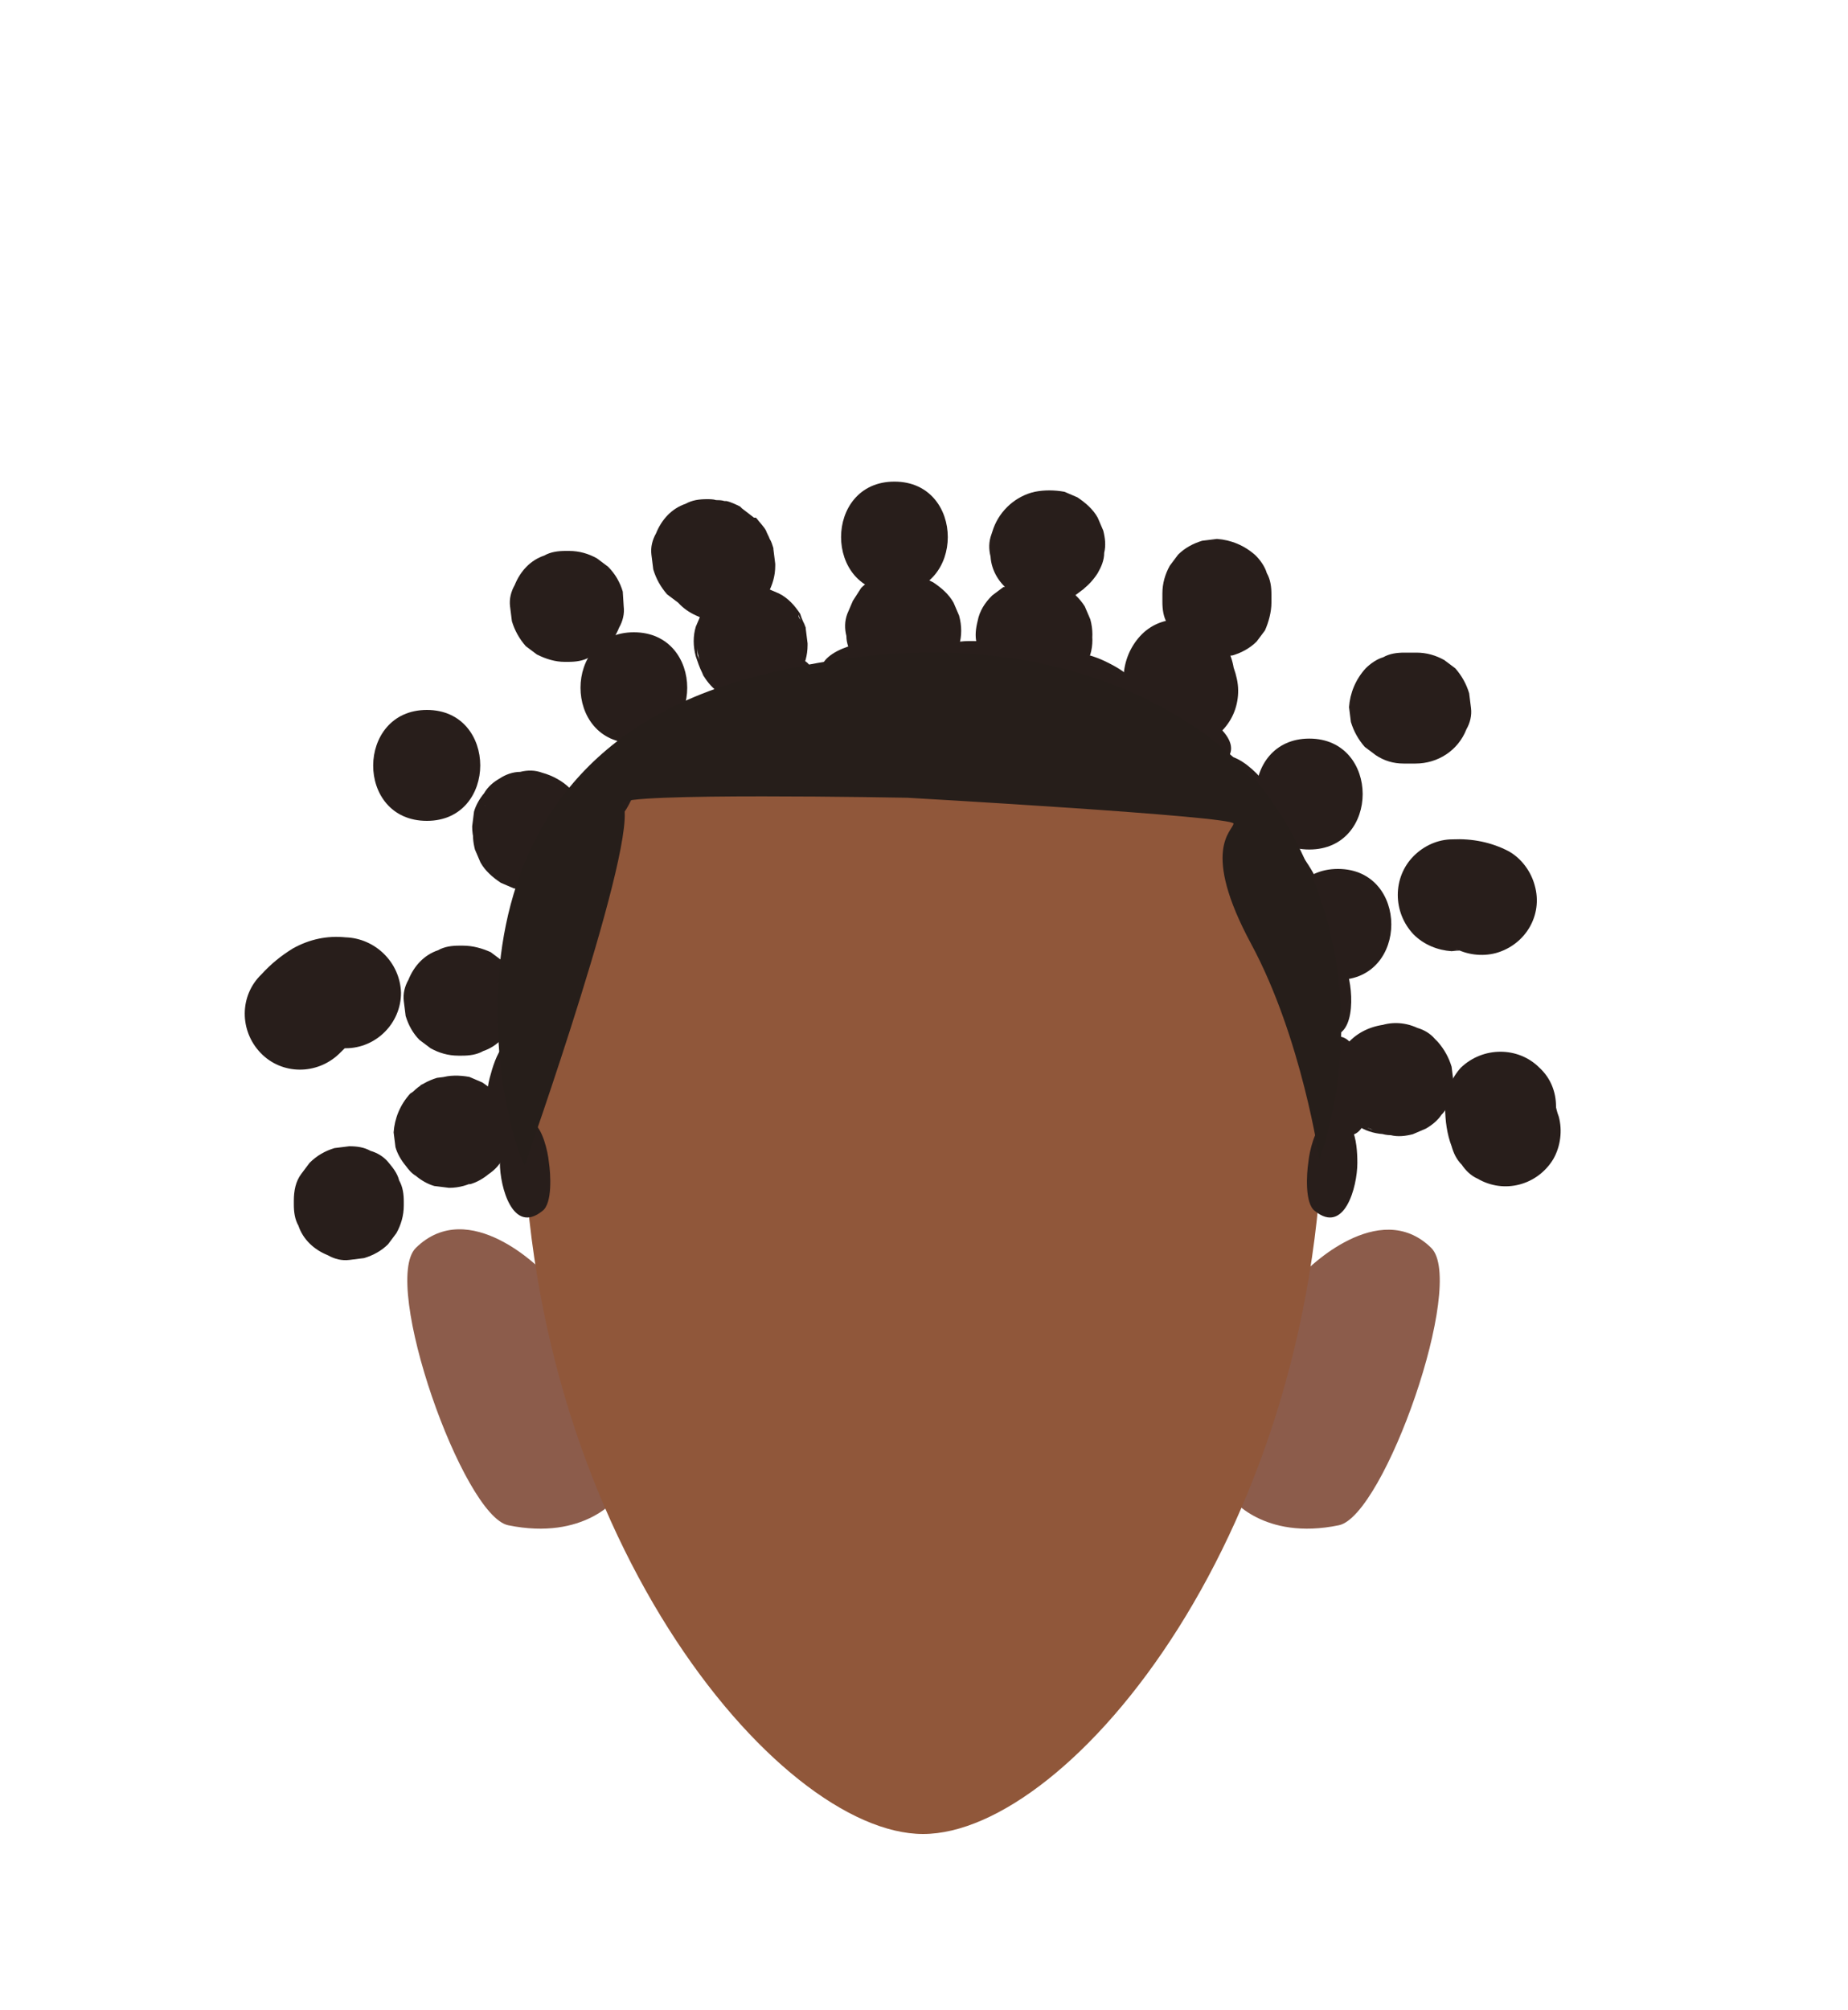 <?xml version="1.0" encoding="utf-8"?>
<!-- Generator: Adobe Illustrator 25.4.1, SVG Export Plug-In . SVG Version: 6.00 Build 0)  -->
<svg version="1.1" id="Calque_9" xmlns="http://www.w3.org/2000/svg" xmlns:xlink="http://www.w3.org/1999/xlink" x="0px" y="0px"
	 viewBox="0 0 200 217.4" style="enable-background:new 0 0 200 217.4;" xml:space="preserve">
<style type="text/css">
	.st0{fill:#8C5C4B;}
	.st1{fill:#90573A;}
	.st2{fill:#281E1B;}
	.st3{fill:#261E1A;}
</style>
<path class="st0" d="M133.2,162l8.1-24.5c0,0,7.9-8.1,13.6-2.5c3.8,3.8-5.1,29-10,30C136.7,166.7,133.2,162,133.2,162z"/>
<path class="st0" d="M66.8,162l-8.1-24.5c0,0-7.9-8.2-13.7-2.5c-3.8,3.8,5.1,29,10,30C63.3,166.7,66.8,162,66.8,162z"/>
<path class="st1" d="M143.2,119.4c0,46-27.4,79-43.3,79l0,0c-15.8,0-43.3-33-43.3-79C56.7,85,76,73.8,99.9,73.8
	S143.2,85,143.2,119.4z"/>
<path class="st2" d="M137.5,96.9c-0.4-1-1.2-3.5-0.7-4.5c1.9-3.2,4.1-0.1,5.3,2c1.3,2.3,2.6,7.5-1.4,6.8
	C139.4,101,138.1,98.2,137.5,96.9z"/>
<path class="st2" d="M140.8,106.7c-0.1-1.1-0.2-3.8,0.6-4.5c2.6-2.5,3.9,1,4.5,3.3c0.7,2.6,0.6,7.9-3.1,6.2
	C141.5,111.2,141,108.1,140.8,106.7z"/>
<path class="st2" d="M141.6,125.7c0.1-1.1,0.7-3.7,1.7-4.2c3.2-1.8,3.6,2,3.6,4.3c0,2.6-1.4,7.8-4.6,5.2
	C141.2,130.2,141.4,127,141.6,125.7z"/>
<path class="st2" d="M106,74.6c-1.1-0.2-3.7-0.9-4.2-1.9c-1.6-3.3,2.1-3.5,4.5-3.3c2.6,0.1,7.7,1.8,5,4.9
	C110.5,75.2,107.4,74.8,106,74.6z"/>
<path class="st2" d="M126.6,81.4c-1-0.6-3.2-2-3.3-3.1c-0.5-3.6,3.1-2.6,5.4-1.7c2.5,1,6.7,4.2,3.2,6.2
	C130.6,83.3,127.7,82,126.6,81.4z"/>
<path class="st2" d="M63.4,96.9c0.4-1,1.3-3.5,0.7-4.5c-1.9-3.2-4.1-0.1-5.3,2c-1.3,2.3-2.7,7.5,1.4,6.8
	C61.5,101,62.9,98.2,63.4,96.9z"/>
<path class="st2" d="M58.1,117.8c0.2-1.1,0.2-3.8-0.6-4.5c-2.7-2.5-3.9,1-4.5,3.3c-0.7,2.6-0.5,7.9,3.2,6.2
	C57.4,122.2,58,119.1,58.1,117.8z"/>
<path class="st2" d="M59.4,125.7c-0.1-1.1-0.7-3.7-1.7-4.2c-3.2-1.8-3.6,2-3.6,4.3c0,2.6,1.4,7.8,4.6,5.2
	C59.8,130.2,59.6,127,59.4,125.7z"/>
<path class="st2" d="M94.9,74.6c1.1-0.2,3.7-0.9,4.2-1.9c1.6-3.3-2.2-3.5-4.5-3.3c-2.6,0.1-7.7,1.8-5,4.9
	C90.5,75.2,93.6,74.8,94.9,74.6z"/>
<path class="st2" d="M74.4,81.4c1-0.6,3.2-2,3.3-3.1c0.5-3.6-3.1-2.6-5.3-1.7c-2.5,1-6.7,4.2-3.2,6.2C70.4,83.3,73.2,82,74.4,81.4z"
	/>
<path class="st2" d="M67.8,87.5c0.6-1,1.7-3.3,1.3-4.4c-1.4-3.4-4-0.6-5.5,1.2c-1.6,2.1-3.7,7,0.4,7C65.3,91.2,67.1,88.6,67.8,87.5z
	"/>
<path class="st2" d="M83.9,76.6c1.1-0.4,3.4-1.5,3.8-2.6c1-3.5-2.7-3-5-2.5c-2.6,0.6-7.3,3.1-4.1,5.7C79.6,78,82.6,77.1,83.9,76.6z"
	/>
<path class="st2" d="M117.2,76.3c1.1,0.3,3.7,0.9,4.6,0.2c3-2.2-0.3-4.1-2.5-5.1c-2.4-1.1-7.7-2-6.7,2C113,74.8,116,75.9,117.2,76.3
	z"/>
<path class="st2" d="M133,88.3c0.7,0.9,2.6,2.7,3.7,2.7c3.7-0.2,2-3.6,0.7-5.6c-1.4-2.2-5.4-5.8-6.7-2
	C130.3,84.7,132.2,87.3,133,88.3z"/>
<path class="st2" d="M59.4,106.5c0.4-1.1,1.1-3.6,0.5-4.6c-2-3.1-4.1,0.1-5.2,2.2c-1.2,2.3-2.3,7.6,1.7,6.8
	C57.7,110.7,58.9,107.8,59.4,106.5z"/>
<path class="st2" d="M142.6,117.5c-0.1-1.1-0.2-3.8,0.6-4.5c2.6-2.5,3.9,1,4.5,3.3c0.7,2.6,0.6,7.9-3.1,6.2
	C143.4,121.9,142.8,118.8,142.6,117.5z"/>
<path class="st2" d="M68.6,80.4c7.7,0,7.7-12,0-12S60.9,80.4,68.6,80.4z"/>
<path class="st2" d="M86.6,67c-0.1-0.1-0.2-0.3-0.2-0.5l0.6,1.4c0-0.1-0.1-0.2-0.1-0.4L82.6,75h0.1l-1.6,0.2h0.1L79.6,75l0,0
	l-1.4-0.6l0,0L77,73.5l0,0l-0.9-1.2l0,0l-0.6-1.4V71l-0.1-1.5v0.2c0.1,1.6,0.7,3.1,1.8,4.2c1.2,1.1,2.7,1.7,4.2,1.8l1.6-0.2
	c1-0.3,1.9-0.8,2.7-1.5l0.9-1.2c0.5-0.9,0.8-1.9,0.8-3v-0.2L87.2,68c0,0,0,0,0-0.1c-0.1-0.3-0.2-0.5-0.3-0.7
	c-0.1-0.2-0.2-0.5-0.3-0.8c-0.6-0.9-1.3-1.7-2.3-2.2l-1.4-0.6l0,0c-1.1-0.3-2.3-0.3-3.4,0c-0.7,0.2-1.4,0.5-2,1.1
	c-0.7,0.4-1.2,1-1.6,1.7l-0.6,1.4c-0.3,1-0.3,2.1,0,3.2c0.2,0.6,0.4,1.2,0.7,1.8c0.1,0.2,0.1,0.3,0.2,0.4c0.8,1.3,2.1,2.3,3.6,2.8
	c1.6,0.4,3.2,0.1,4.6-0.6l1.2-0.9c0.7-0.7,1.3-1.6,1.5-2.7l0.2-1.6C87.4,68.9,87.1,67.9,86.6,67z"/>
<path class="st2" d="M102.9,65.2l-0.2-0.3l-8.2,8.2l0.6,0.3c0.7,0.4,1.4,0.7,2.2,0.7c0.8,0.2,1.6,0.1,2.4-0.1c0.7-0.2,1.4-0.5,2-1.1
	c0.6-0.4,1.2-1,1.5-1.7l0.6-1.4c0.3-1,0.3-2.1,0-3.2l-0.6-1.4c-0.5-0.9-1.3-1.6-2.2-2.2l-0.6-0.3L99,62.1c-0.8-0.3-1.6-0.3-2.4-0.1
	c-0.5,0-1.1,0.1-1.5,0.4c-0.7,0.2-1.4,0.7-1.9,1.2L92.3,65l-0.6,1.4c-0.3,0.8-0.3,1.6-0.1,2.4c0,0.8,0.3,1.5,0.7,2.2l0.2,0.3
	c0.4,0.7,0.9,1.3,1.5,1.7c0.6,0.5,1.3,0.9,2,1.1c1.6,0.4,3.2,0.1,4.6-0.6l1.2-0.9c0.7-0.7,1.3-1.6,1.6-2.7l0.2-1.6
	C103.6,67.2,103.4,66.2,102.9,65.2L102.9,65.2z"/>
<path class="st2" d="M115.2,63.5c-1-0.6-2.2-0.9-3.4-0.9c-1.1,0-2.2,0.3-3.1,0.9h-0.1l-1.2,0.9l-0.1,0.1c-0.7,0.7-1.3,1.6-1.5,2.7
	c-0.2,0.8-0.3,1.6-0.1,2.4c0,0.8,0.3,1.6,0.7,2.2c0.5,0.9,1.3,1.7,2.1,2.2l0.7,0.4c0.7,0.4,1.4,0.7,2.2,0.7c0.8,0.2,1.6,0.1,2.4-0.1
	c1.5-0.5,2.7-1.4,3.6-2.8l0.6-1.4c0.3-1,0.3-2.1,0-3.2l-0.6-1.4c-0.5-0.9-1.3-1.6-2.2-2.2l-0.7-0.4l1.2,9.4l0.1-0.1l-1.2,0.9h0.1
	l-1.4,0.6h0.1l-1.6,0.2h0.2l-1.6-0.2h0.2l-1.4-0.6h0.1c0.7,0.4,1.4,0.7,2.2,0.7c0.8,0.2,1.6,0.1,2.4-0.1c0.7-0.2,1.4-0.5,2-1.1
	c0.6-0.4,1.2-1,1.5-1.7l0.6-1.4c0.3-1,0.3-2.1,0-3.2l-0.6-1.4C116.9,64.8,116.1,64,115.2,63.5L115.2,63.5z"/>
<path class="st2" d="M121.6,73.1c0,0.7,0.1,1.3,0.2,2c0,0.2,0.1,0.3,0.1,0.5c0.1,0.3,0.2,0.6,0.3,0.9c0.5,1.4,1.5,2.7,2.8,3.5
	c0.7,0.4,1.4,0.7,2.2,0.7c0.8,0.2,1.6,0.1,2.4-0.1c1.5-0.4,2.8-1.4,3.6-2.8s1-3.1,0.6-4.6c-0.1-0.5-0.3-0.9-0.4-1.4l0.2,1.6
	c0-0.1,0-0.2,0-0.4c-0.1-1.6-0.7-3.1-1.8-4.2c-1.2-1.1-2.7-1.7-4.2-1.8c-1.6,0-3.1,0.6-4.2,1.8C122.3,70,121.7,71.5,121.6,73.1
	L121.6,73.1z"/>
<path class="st2" d="M61.1,71.6h0.4c0.8,0,1.6-0.1,2.3-0.5c1.5-0.5,2.6-1.7,3.2-3.2c0.4-0.7,0.6-1.5,0.5-2.3L67.4,64
	c-0.3-1-0.8-1.9-1.6-2.7l-1.2-0.9c-0.9-0.5-1.9-0.8-3-0.8h-0.4c-0.8,0-1.6,0.1-2.3,0.5c-1.5,0.5-2.6,1.7-3.2,3.2
	c-0.4,0.7-0.6,1.5-0.5,2.3l0.2,1.6c0.3,1,0.8,1.9,1.5,2.7l1.2,0.9C59.1,71.3,60.1,71.6,61.1,71.6L61.1,71.6z"/>
<path class="st2" d="M76.6,65.9h0.2l-1.6-0.2c0.1,0,0.2,0.1,0.3,0.1L74,65.2l0.3,0.1L73,64.4c0.1,0.1,0.2,0.2,0.3,0.3l-0.9-1.2
	c0.1,0.1,0.1,0.2,0.2,0.2L72,62.3c0,0.1,0.1,0.2,0.1,0.3L71.9,61v0.2c0,0.8,0.1,1.6,0.5,2.3c0.5,1.5,1.7,2.6,3.2,3.2
	c0.7,0.4,1.5,0.6,2.3,0.5l1.6-0.2c1-0.3,1.9-0.8,2.7-1.6l0.9-1.2c0.5-0.9,0.8-1.9,0.8-3V61l-0.2-1.6v-0.1c-0.1-0.3-0.2-0.7-0.4-1
	c-0.1-0.3-0.3-0.6-0.4-0.9c-0.2-0.4-0.7-0.9-1-1.3L81.8,56l-0.2,0c-0.4-0.3-0.9-0.7-1.3-1l-0.2-0.2c-0.4-0.2-1-0.5-1.5-0.6h-0.2
	c-0.3-0.1-0.7-0.1-0.9-0.1c-0.3-0.1-0.7-0.1-1-0.1c-0.8,0-1.6,0.1-2.3,0.5c-1.5,0.5-2.6,1.7-3.2,3.2c-0.4,0.7-0.6,1.5-0.5,2.3
	l0.2,1.6c0.3,1,0.8,1.9,1.5,2.7l1.2,0.9C74.4,65.6,75.4,65.9,76.6,65.9L76.6,65.9z"/>
<path class="st2" d="M96.8,64.1c7.7,0,7.7-12,0-12S89.1,64.1,96.8,64.1z"/>
<path class="st2" d="M112,53.2l-0.4,0.1c-2,0.6-3.6,2.2-4.2,4.2l-0.1,0.3c-0.3,0.8-0.3,1.6-0.1,2.4c0.1,1.6,1,3,2.3,3.9
	c0.6,0.5,1.3,0.9,2,1.1l1.6,0.2c1.1,0,2.1-0.3,3-0.8l1.2-0.9c0.7-0.7,1.3-1.7,1.6-2.7l0.1-0.3l-4.2,4.2l0.4-0.1
	c1.5-0.5,2.7-1.4,3.6-2.8c0.4-0.7,0.7-1.4,0.7-2.2c0.2-0.8,0.1-1.6-0.1-2.4l-0.6-1.4c-0.5-0.9-1.3-1.6-2.2-2.2l-1.4-0.6
	C114.1,53,113,53,112,53.2L112,53.2z"/>
<path class="st2" d="M137.6,65.2v-0.9c0-0.8-0.1-1.6-0.5-2.3c-0.2-0.7-0.7-1.4-1.2-1.9c-1.2-1.1-2.7-1.7-4.2-1.8l-1.6,0.2
	c-1,0.3-1.9,0.8-2.6,1.5l-0.9,1.2c-0.5,0.9-0.8,1.9-0.8,3v0.9c0,0.8,0.1,1.6,0.5,2.3c1,2.2,3.1,3.6,5.5,3.7l1.6-0.2
	c1-0.3,1.9-0.8,2.6-1.5l0.9-1.2C137.3,67.3,137.6,66.2,137.6,65.2L137.6,65.2z"/>
<path class="st2" d="M58.8,96.1c1.1-0.3,2.2-0.9,3-1.7c0.6-0.6,1.1-1.3,1.3-2.1c0.1-0.3,0.2-0.5,0.3-0.8l0.2-1.6v-0.1
	c0-1.7-0.7-3.3-1.9-4.5c-0.8-0.8-1.9-1.4-3-1.7c-0.8-0.3-1.6-0.3-2.4-0.1c-0.8,0-1.6,0.3-2.2,0.7c-0.7,0.4-1.3,0.9-1.7,1.6
	c-0.5,0.6-0.9,1.3-1.1,2l-0.2,1.6c0,1.1,0.3,2.1,0.8,3l0.9,1.2c0.7,0.7,1.7,1.3,2.7,1.5h0.2l-1.4-0.6l0.1,0.1l-1.2-0.9l0.1,0.1
	l-0.9-1.2l0.1,0.1l-0.6-1.4v0.1l-0.2-1.6v0.1l0.2-1.6v0.1l0.6-1.3c0,0,0,0.1-0.1,0.1l0.9-1.2l0,0l1.2-1l-0.1,0.1l1.4-0.6h-0.2
	c-0.7,0.2-1.4,0.6-2,1.1c-0.7,0.4-1.2,1-1.6,1.7c-0.4,0.7-0.7,1.4-0.7,2.2c-0.2,0.8-0.1,1.6,0.1,2.4l0.6,1.4
	c0.5,0.9,1.3,1.6,2.2,2.2l1.4,0.6C56.6,96.3,57.7,96.3,58.8,96.1z"/>
<path class="st2" d="M46.2,88.8c7.7,0,7.7-12,0-12S38.4,88.8,46.2,88.8z"/>
<path class="st2" d="M50.1,102.3h-0.4c-0.8,0-1.6,0.1-2.3,0.5c-1.5,0.5-2.6,1.7-3.2,3.2c-0.4,0.7-0.6,1.5-0.5,2.3l0.2,1.6
	c0.3,1,0.8,1.9,1.5,2.6l1.2,0.9c0.9,0.5,1.9,0.8,3,0.8H50c0.8,0,1.6-0.1,2.3-0.5c1.5-0.5,2.6-1.7,3.2-3.2c0.4-0.7,0.6-1.5,0.5-2.3
	l-0.2-1.6c-0.3-1-0.8-1.9-1.5-2.7l-1.2-0.9C52.2,102.6,51.2,102.3,50.1,102.3L50.1,102.3z"/>
<path class="st2" d="M37.4,101.4c-2-0.2-3.9,0.2-5.7,1.2c-1.3,0.8-2.4,1.7-3.4,2.8c-2.4,2.3-2.4,6.1-0.1,8.5s6.1,2.4,8.5,0.1
	c0,0,0,0,0.1-0.1c0.5-0.5,1-1,1.6-1.5l-1.2,0.9c0.3-0.2,0.6-0.4,0.9-0.5l-1.4,0.6c0.3-0.1,0.5-0.2,0.8-0.2l-1.6,0.2c0.5,0,1,0,1.5,0
	c3.3,0,6-2.7,6-6C43.3,104.1,40.6,101.5,37.4,101.4L37.4,101.4z"/>
<path class="st2" d="M47.7,116.6c-0.1,0-0.3,0.1-0.4,0.1h-0.1c-0.5,0.2-1,0.4-1.5,0.6l-0.2,0.1l7.3,9.4l0.3-0.3
	c0.6-0.5,1-1.2,1.2-1.9c0.4-0.7,0.6-1.5,0.5-2.3c0-0.8-0.1-1.6-0.5-2.3c-0.2-0.7-0.7-1.4-1.2-1.9l-1.2-0.9c-0.9-0.5-1.9-0.8-3-0.8
	l-1.6,0.2c-1,0.3-1.9,0.8-2.6,1.5l-0.3,0.2c-1.1,1.2-1.7,2.7-1.8,4.2l0.2,1.6c0.2,0.7,0.6,1.4,1.1,2c0.3,0.4,0.6,0.8,1.1,1.1
	c0.6,0.5,1.3,0.9,2,1.1l1.6,0.2c1.1,0,2.1-0.3,3-0.8l0.2-0.1l-1.4,0.6c0.2-0.1,0.3-0.1,0.5-0.1c0.7-0.2,1.4-0.6,2-1.1
	c0.6-0.4,1.2-1,1.5-1.7c0.4-0.7,0.7-1.4,0.7-2.2c0.2-0.8,0.1-1.6-0.1-2.4l-0.6-1.4c-0.5-0.9-1.3-1.6-2.2-2.2l-1.4-0.6
	C49.7,116.3,48.6,116.3,47.7,116.6L47.7,116.6z"/>
<path class="st2" d="M31.8,129.9v0.4c0,0.8,0.1,1.6,0.5,2.3c0.5,1.5,1.7,2.6,3.2,3.2c0.7,0.4,1.5,0.6,2.3,0.5l1.6-0.2
	c1-0.3,1.9-0.8,2.6-1.5l0.9-1.2c0.5-0.9,0.8-1.9,0.8-3V130c0-0.8-0.1-1.6-0.5-2.3c-0.2-0.8-0.7-1.4-1.2-2s-1.2-1-1.9-1.2
	c-0.7-0.4-1.5-0.5-2.3-0.5l-1.6,0.2c-1,0.3-1.9,0.8-2.7,1.6l-0.9,1.2C32,127.8,31.8,128.8,31.8,129.9L31.8,129.9z"/>
<path class="st2" d="M141.7,91.9c7.7,0,7.7-12,0-12S134,91.9,141.7,91.9z"/>
<path class="st2" d="M151.9,82.6h1.3c2.4,0,4.6-1.4,5.5-3.7c0.4-0.7,0.6-1.5,0.5-2.3L159,75c-0.3-1-0.8-1.9-1.5-2.7l-1.2-0.9
	c-0.9-0.5-1.9-0.8-3-0.8H152c-0.8,0-1.6,0.1-2.3,0.5c-0.7,0.2-1.4,0.7-1.9,1.2c-1.1,1.2-1.7,2.7-1.8,4.2l0.2,1.6
	c0.3,1,0.8,1.9,1.5,2.7l1.2,0.9C149.8,82.3,150.8,82.6,151.9,82.6L151.9,82.6z"/>
<path class="st2" d="M144.8,106c7.7,0,7.7-12,0-12S137.1,106,144.8,106z"/>
<path class="st2" d="M157.1,102.9c0.7-0.1,1.3-0.1,2,0l-1.6-0.2c0.3,0,0.5,0.1,0.8,0.2l-1.4-0.6c0.1,0.1,0.2,0.1,0.4,0.2
	c1.4,0.8,3.1,1,4.6,0.6c3.2-0.9,5.1-4.1,4.2-7.3c-0.4-1.5-1.4-2.9-2.8-3.7c-1.9-1-4-1.4-6.1-1.3c-1.6,0-3.1,0.7-4.2,1.8
	c-2.3,2.3-2.3,6.1,0,8.5C154.1,102.2,155.6,102.8,157.1,102.9L157.1,102.9z"/>
<path class="st2" d="M150.1,122.7c0.2,0,0.3,0,0.5,0l-1.6-0.2c0.1,0,0.3,0.1,0.4,0.1L148,122c0.1,0,0.2,0.1,0.3,0.1
	c0.7,0.4,1.4,0.7,2.2,0.7c0.8,0.2,1.6,0.1,2.4-0.1l1.4-0.6c0.7-0.4,1.3-0.9,1.7-1.5c0.4-0.4,0.6-0.8,0.8-1.3
	c0.4-0.7,0.6-1.5,0.5-2.3l-0.2-1.6c-0.3-1-0.8-1.9-1.5-2.7l-0.3-0.3c-0.5-0.6-1.2-1-1.9-1.2c-1.5-0.7-3.2-0.7-4.6,0
	c-0.7,0.2-1.4,0.7-1.9,1.2l-0.9,1.2c-0.5,0.9-0.8,1.9-0.8,3l0.2,1.6c0.3,1,0.8,1.9,1.5,2.7l0.3,0.3l7.3-9.4l-0.3-0.2
	c-0.5-0.2-1-0.5-1.5-0.6h-0.2c-0.3-0.1-0.6-0.1-0.9-0.1c-0.3,0-0.6-0.1-0.9-0.1c-0.1,0-0.2,0-0.4,0c-1.6,0.1-3.1,0.7-4.2,1.8
	c-0.6,0.5-1,1.2-1.2,1.9c-0.4,0.7-0.6,1.5-0.5,2.3l0.2,1.6c0.3,1,0.8,1.9,1.5,2.7l1.2,0.9C148,122.4,149,122.7,150.1,122.7
	L150.1,122.7z"/>
<path class="st2" d="M156.4,119.8c0,1.4,0.2,2.9,0.7,4.2c0.2,0.7,0.5,1.4,1.1,2c0.4,0.6,1,1.2,1.7,1.5c2.9,1.7,6.5,0.7,8.2-2.1l0,0
	c0.8-1.4,1-3.1,0.6-4.6c-0.2-0.5-0.3-1-0.4-1.5l0.2,1.6c0-0.4-0.1-0.8-0.1-1.2c0-1.6-0.6-3.1-1.8-4.2c-2.3-2.3-6.1-2.3-8.5,0l0,0
	C157.1,116.6,156.4,118.2,156.4,119.8L156.4,119.8z"/>
<path class="st3" d="M56.8,126c-2-2.8-12.8-43,24.9-52.8c37.8-9.8,54.2,11.2,54.2,11.2s14.9,16.4,6.9,41.1c0,0-1.9-13.2-7.4-23.4
	s-2-12.2-1.9-13s-35.3-2.8-35.3-2.8s-31.5-0.6-30.8,0.6C69.4,90.4,56.8,126,56.8,126z"/>
</svg>
